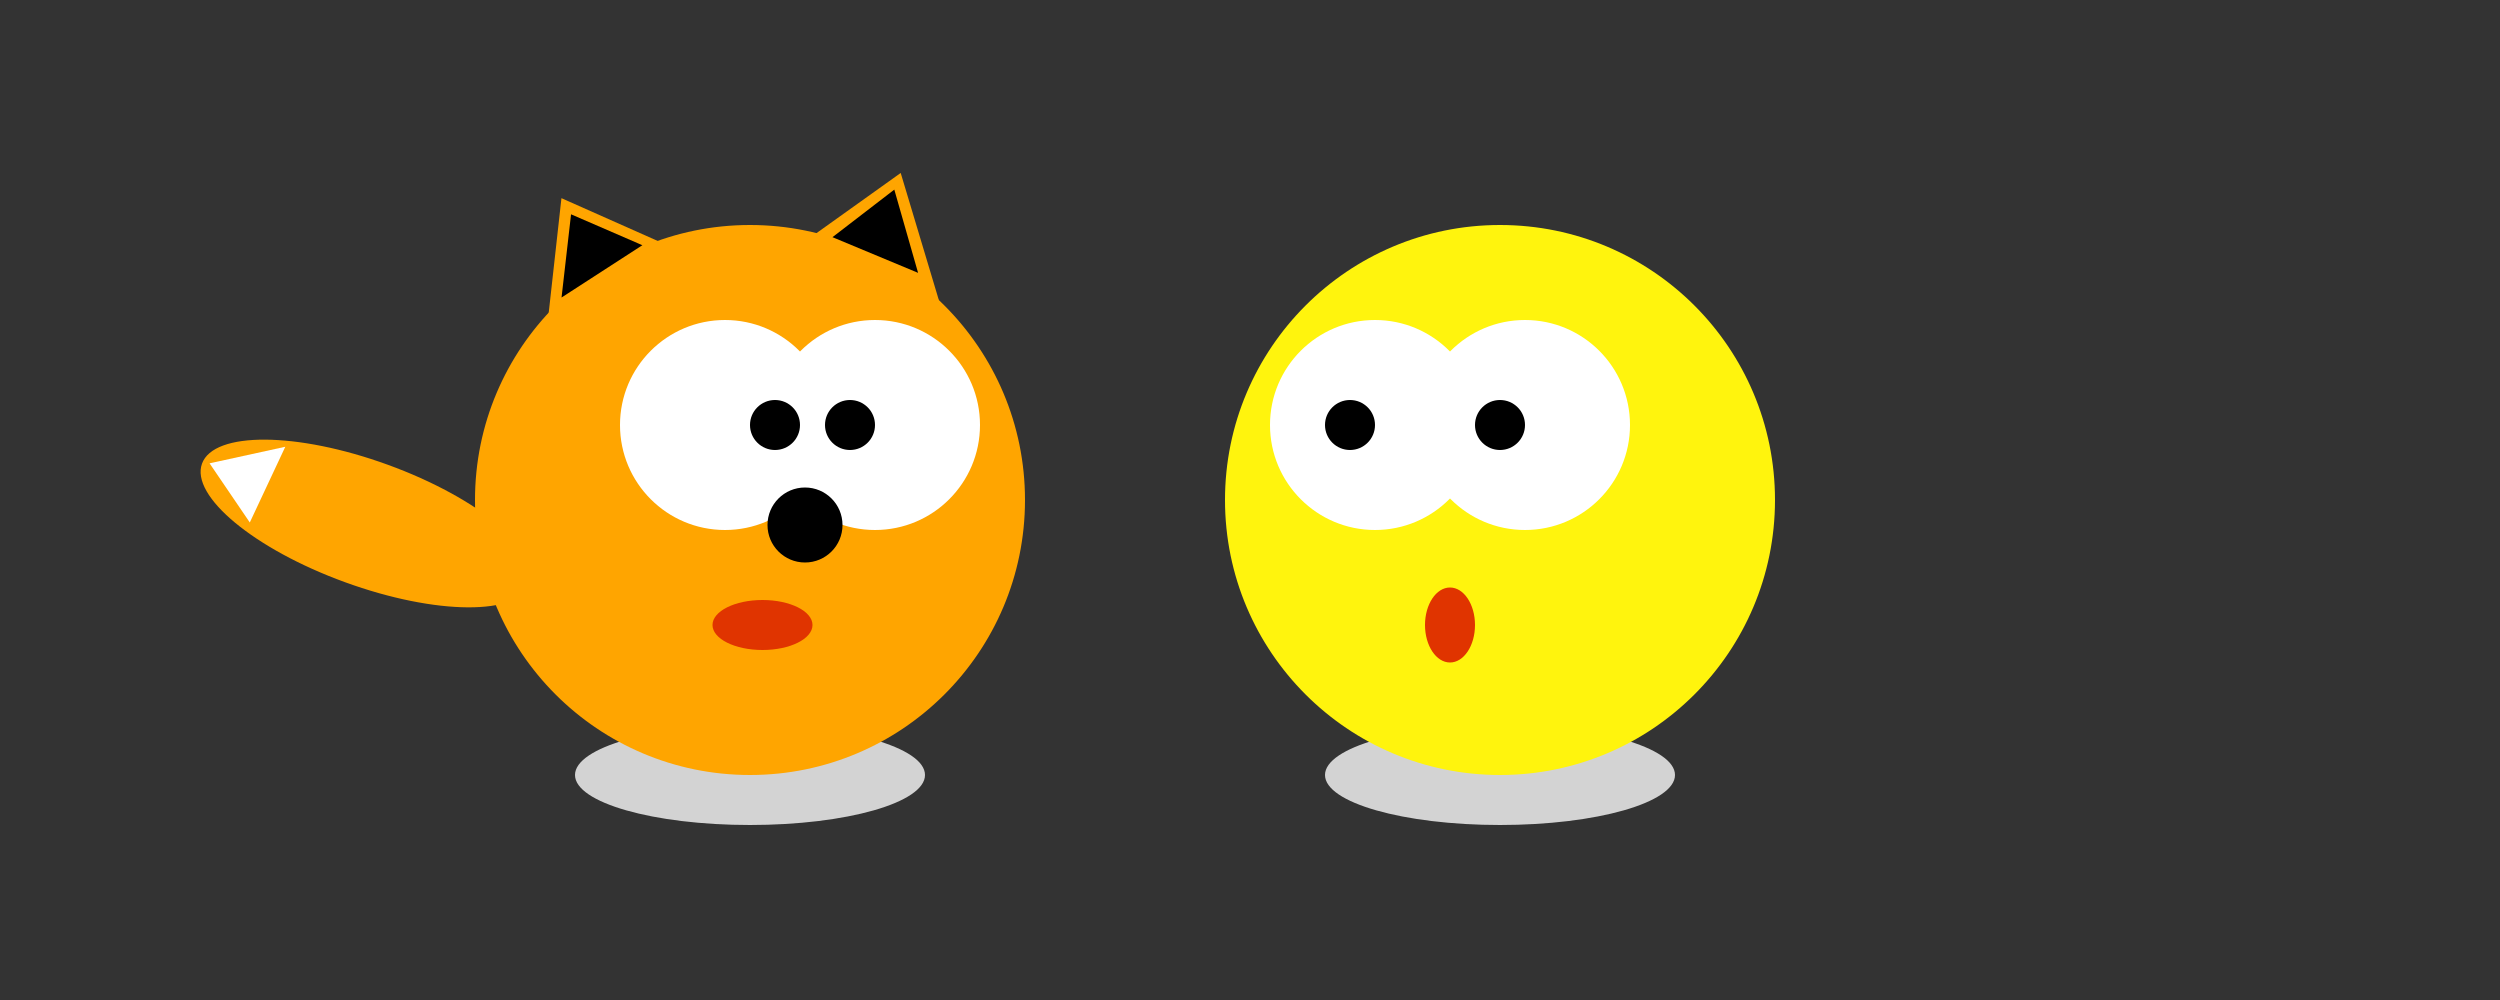 	<svg width="1000" height="400" xmlns="http://www.w3.org/2000/svg">
		<rect width="100%" height="100%" fill="#333333" stroke="none"/>
		<ellipse cx="300" cy="310" rx="70" ry="20" fill="lightgrey"/>
		<circle cx="300" cy="200" r="110" fill="orange"/>
		<circle cx="290" cy="170" r="42" fill="white"/>
		<circle cx="350" cy="170" r="42" fill="white"/>
		
		<circle cx="322" cy="210" r="15" fill="black"/>
		<circle cx="310" cy="170" r="10" fill="black"/>
		<circle cx="340" cy="170" r="10" fill="black"/>
		<ellipse cx="305" cy="250" rx="20" ry="10" fill="#e03400"/>
		<ellipse cx="150" cy="210" rx="70" ry="25" fill="orange" transform="rotate(20 150 200)"/>
		<polygon points="220,125 225,80 270,100" stroke="orange" fill="orange"/>
		<polygon points="325,95 360,70 375,120" stroke="orange" fill="orange"/>
		<polygon points="224,120 228,85 258,98" stroke="orange" fill="black"/>
		<polygon points="332,95 358,75 368,110" stroke="orange" fill="black"/>
		<polygon points="83,185 115,178 100,210" stroke="orange" fill="white"/>
		
		<ellipse cx="600" cy="310" rx="70" ry="20" fill="lightgrey"/>
		<circle cx="600" cy="200" r="110" fill="#fff40d"/>
		<circle cx="550" cy="170" r="42" fill="white"/>
		<circle cx="610" cy="170" r="42" fill="white"/>
		<circle cx="540" cy="170" r="10" fill="black"/>
		<circle cx="600" cy="170" r="10" fill="black"/>
		<ellipse cx="580" cy="250" rx="10" ry="15" fill="#e03400"/>	
	</svg>